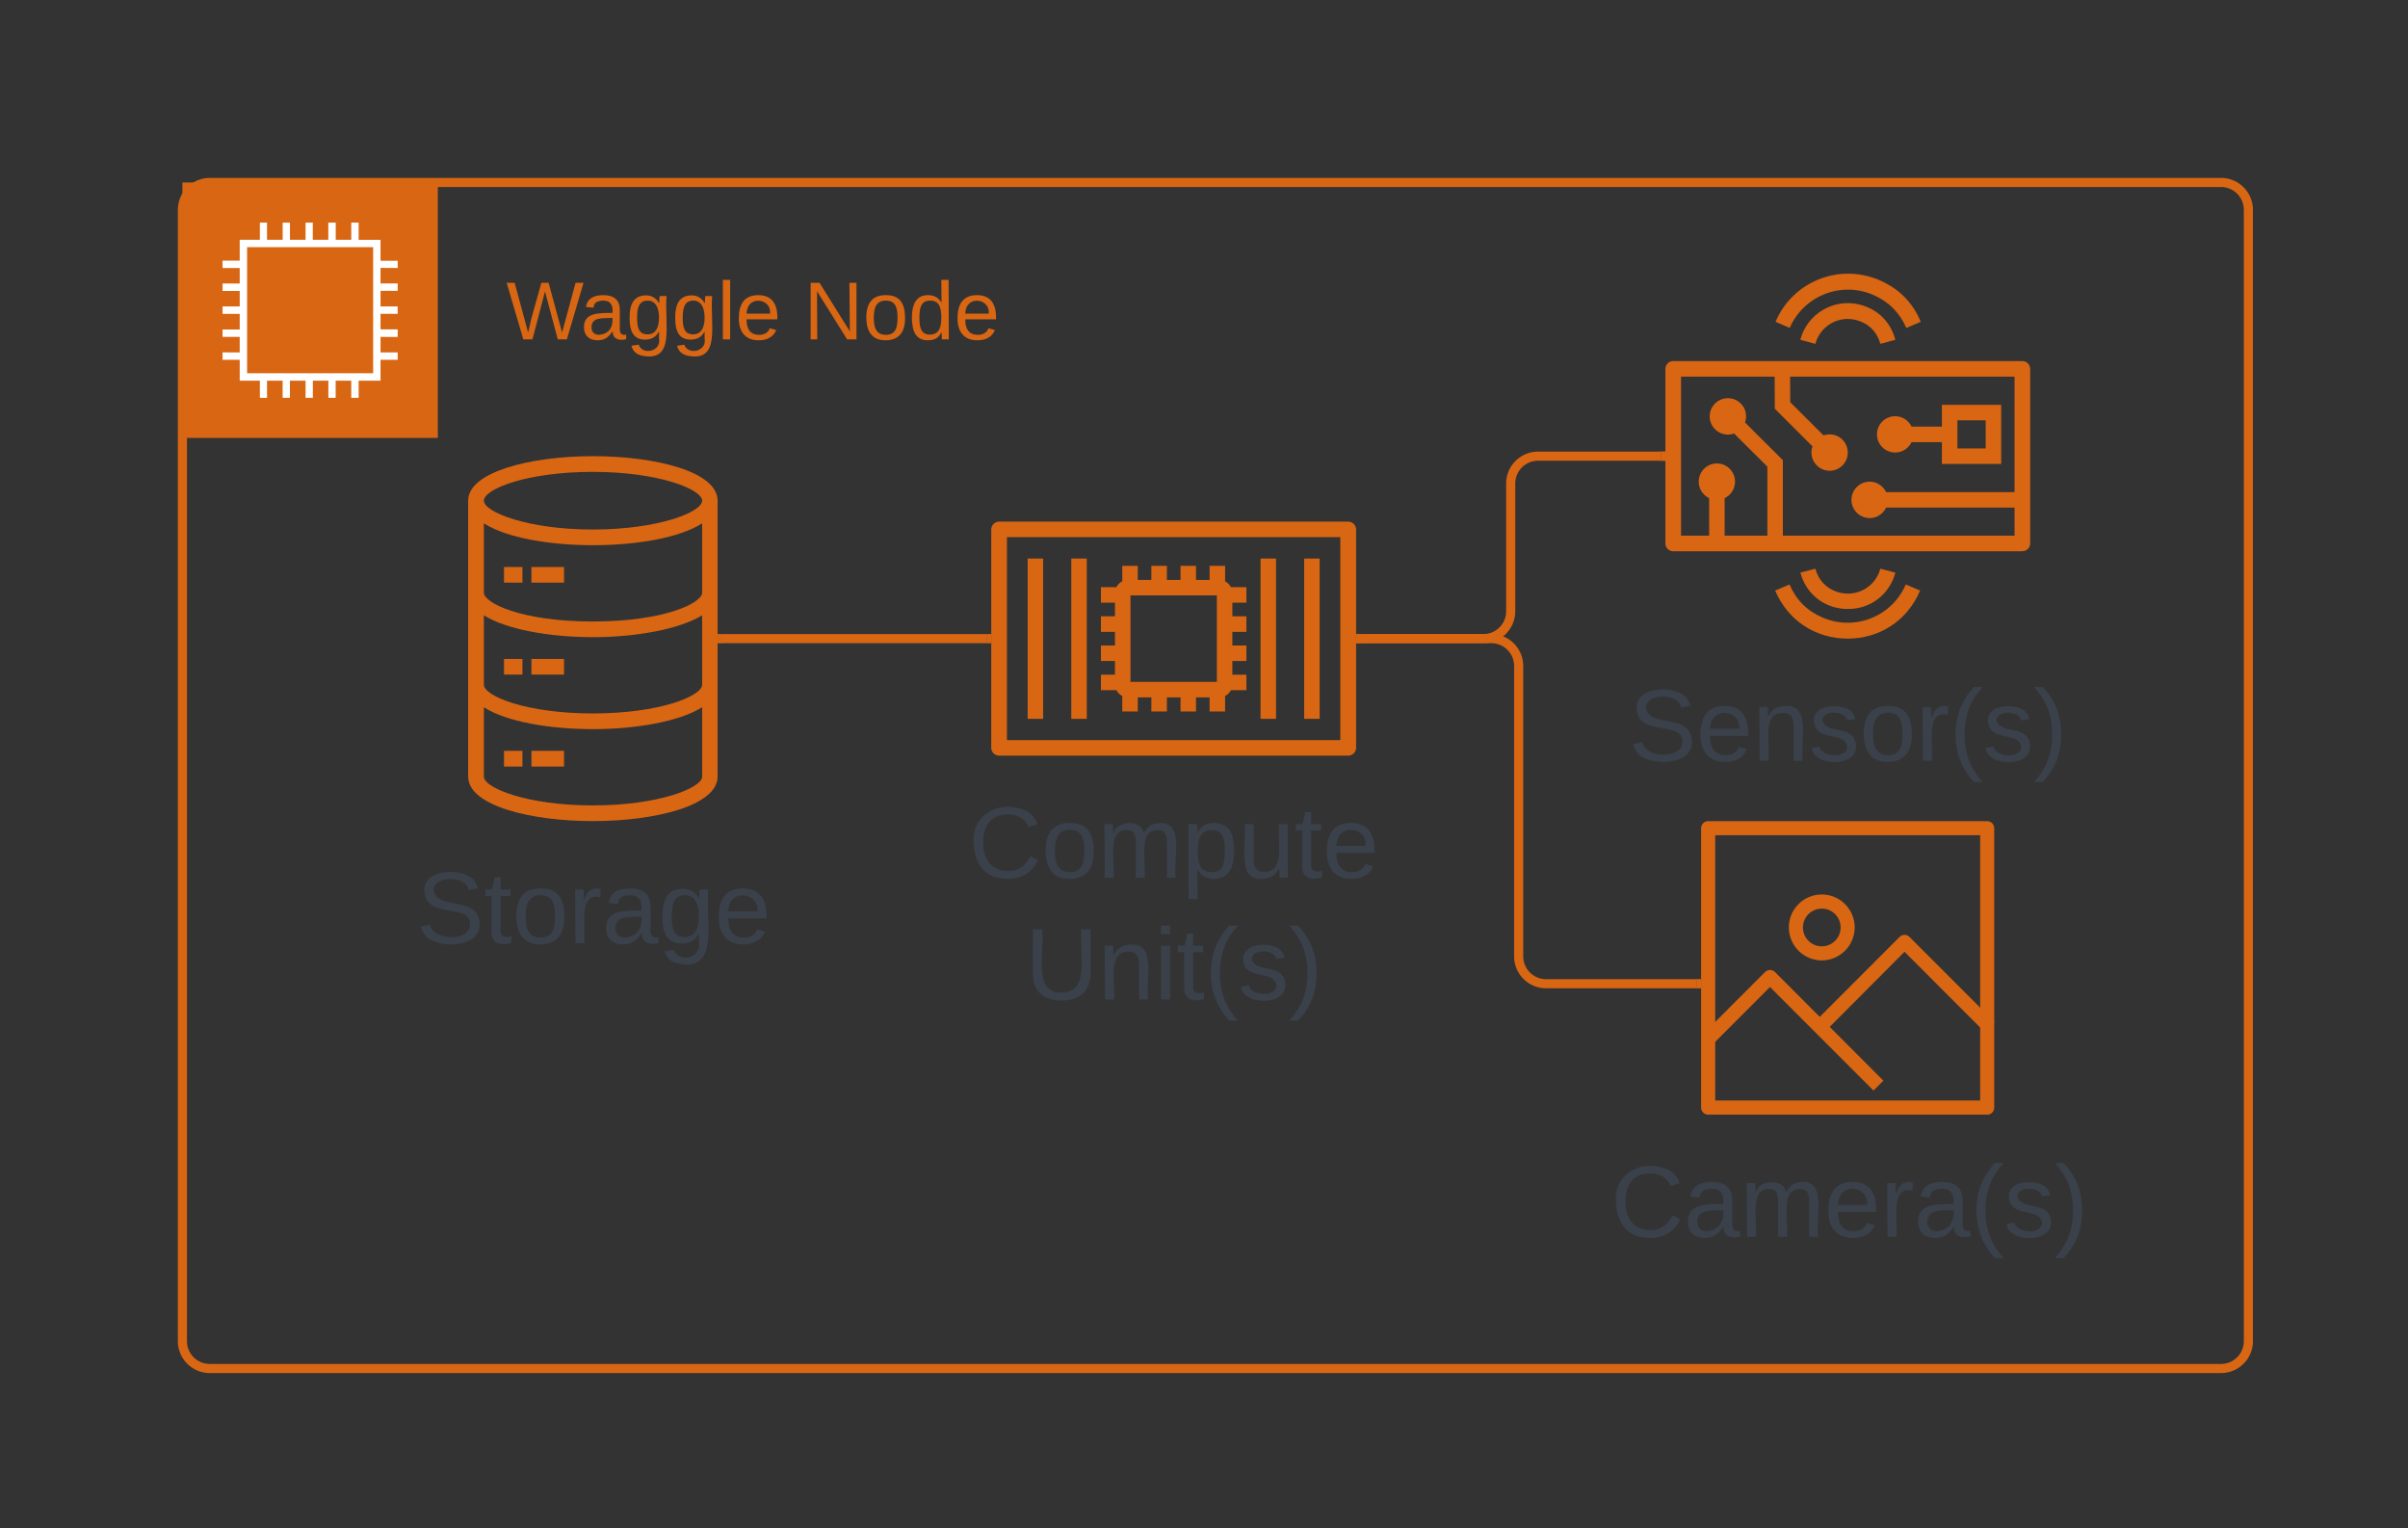 <svg xmlns="http://www.w3.org/2000/svg" xmlns:xlink="http://www.w3.org/1999/xlink" xmlns:lucid="lucid" width="528" height="335"><rect width="100%" height="100%" fill="#333333" stroke="none"/><g transform="translate(0 0)" lucid:page-tab-id="NsofPJqf0Wm6"><path d="M40 46a6 6 0 0 1 6-6h441a6 6 0 0 1 6 6v248a6 6 0 0 1-6 6H46a6 6 0 0 1-6-6z" stroke="#d86613" stroke-width="2" fill="#fff" fill-opacity="0"/><path d="M40 40h56v56H40V40z" stroke="#fff" stroke-opacity="0" fill="#d86613"/><path d="M87.2 58.75v-1.58h-3.76v-4.6h-4.8V48.8h-1.62v3.76h-3.4V48.8h-1.63v3.76h-3.4V48.8H67v3.76h-3.42V48.8h-1.6v3.76h-3.43V48.8h-1.57v3.76h-4.42v4.57H48.8v1.62h3.76v3.4H48.8v1.63h3.76v3.4H48.8v1.63h3.76v3.42H48.8v1.62h3.76v3.4H48.8v1.63h3.76v4.57h4.42v3.76h1.57v-3.76h3.42v3.76h1.6v-3.76H67v3.76h1.6v-3.76H72v3.76h1.6v-3.76h3.42v3.76h1.62v-3.76h4.8v-4.57h3.76v-1.62h-3.76v-3.4h3.76V72.2h-3.76v-3.4h3.76v-1.63h-3.76v-3.42h3.76v-1.62h-3.76v-3.4zm-5.38 23.07H54.18V54.18h27.64z" stroke="#fff" stroke-opacity="0" fill="#fff"/><use xlink:href="#a" transform="matrix(1,0,0,1,111,60) translate(0 14.4)"/><use xlink:href="#b" transform="matrix(1,0,0,1,111,60) translate(65.25 14.4)"/><path d="M295.67 165.65h-76.64c-.88 0-1.68-.77-1.68-1.7v-47.9c0-.93.8-1.7 1.68-1.7h76.64c.88 0 1.68.77 1.68 1.7v47.9c0 .93-.8 1.7-1.68 1.7zm-74.88-3.4h73.1v-44.5h-73.1z" stroke="#fff" stroke-opacity="0" fill="#d86613"/><path d="M225.33 122.44h3.4v35.14h-3.4v-35.14zM234.9 122.44h3.4v35.14h-3.4v-35.14zM276.4 122.44h3.4v35.14h-3.4v-35.14zM285.96 122.44h3.4v35.14h-3.4v-35.14zM267.34 152.88h-19.98c-1.6 0-2.88-1.3-2.88-2.9v-19.97c0-1.6 1.3-2.88 2.88-2.88h19.98c1.6 0 2.88 1.3 2.88 2.9v19.97c0 1.6-1.3 2.88-2.88 2.88zm-19.46-3.4h18.94v-18.96h-18.94z" stroke="#fff" stroke-opacity="0" fill="#d86613"/><path d="M246.08 124.04h3.4v4.8h-3.4v-4.8zM252.46 124.04h3.4v4.8h-3.4v-4.8zM258.85 124.04h3.4v4.8h-3.4v-4.8zM265.23 124.04h3.4v4.8h-3.4v-4.8zM246.08 151.17h3.4v4.8h-3.4v-4.8zM252.46 151.17h3.4v4.8h-3.4v-4.8zM258.85 151.17h3.4v4.8h-3.4v-4.8zM265.23 151.17h3.4v4.8h-3.4v-4.8z" stroke="#fff" stroke-opacity="0" fill="#d86613"/><path d="M241.4 128.72h4.78v3.4h-4.78v-3.4zM241.4 135.1h4.78v3.42h-4.78v-3.4zM241.4 141.5h4.78v3.4h-4.78v-3.4zM241.4 147.9h4.78v3.4h-4.78v-3.4zM268.52 128.72h4.78v3.4h-4.78v-3.4zM268.52 135.1h4.78v3.42h-4.78v-3.4zM268.52 141.5h4.78v3.4h-4.78v-3.4zM268.52 147.9h4.78v3.4h-4.78v-3.4z" stroke="#fff" stroke-opacity="0" fill="#d86613"/><use xlink:href="#c" transform="matrix(1,0,0,1,187.35,174.65) translate(25 17.778)"/><use xlink:href="#d" transform="matrix(1,0,0,1,187.35,174.65) translate(37.407 44.444)"/><path d="M443.5 120.85h-76.65c-.88 0-1.68-.75-1.68-1.7V80.86c0-.96.8-1.7 1.68-1.7h76.64c.87 0 1.67.74 1.67 1.7v38.27c0 .96-.8 1.7-1.68 1.7zm-74.9-3.42h73.13V82.57H368.6zM412.3 75.38c-.7-2.62-2.58-4.5-5.2-5.2-3.95-1.07-8 1.26-9.05 5.2l-3.3-.9c1.53-5.76 7.42-9.2 13.18-7.67 3.85 1.03 6.64 3.8 7.66 7.68z" stroke="#fff" stroke-opacity="0" fill="#d86613"/><path d="M418 71.9c-1.48-3.4-3.9-5.8-7.28-7.26-7.04-3.05-15.23.2-18.3 7.25l-3.1-1.35c3.72-8.8 13.88-12.9 22.68-9.17 4.3 1.83 7.36 4.86 9.17 9.17zM405.17 133.5c-4.95.02-9.14-3.17-10.4-7.97l3.28-.86c.7 2.6 2.58 4.5 5.2 5.2 3.95 1.07 8-1.26 9.05-5.2l3.3.86c-1.28 4.8-5.47 8-10.43 7.97z" stroke="#fff" stroke-opacity="0" fill="#d86613"/><path d="M405.17 140c-7.12 0-13.16-4-15.93-10.54l3.15-1.34c1.45 3.4 3.84 5.8 7.24 7.25 7.03 3.05 15.23-.2 18.25-7.25l3.14 1.34c-2.77 6.54-8.78 10.52-15.87 10.54zM380.44 105.6c0 2.2-1.78 3.97-3.98 3.97s-3.98-1.78-3.98-3.98 1.78-4 3.98-4 3.98 1.8 3.98 4z" stroke="#fff" stroke-opacity="0" fill="#d86613"/><path d="M374.76 108h3.4v11.15h-3.4V108zM382.86 91.27c0 2.2-1.78 4-3.98 4s-4-1.8-4-4 1.8-3.98 4-3.98 3.98 1.78 3.98 3.97z" stroke="#fff" stroke-opacity="0" fill="#d86613"/><path d="M390.93 119.15h-3.4V102.3l-9.1-9.06 2.42-2.4 10.08 10.04v18.27zM438.8 101.7h-13V88.75h13zm-9.6-3.4h6.2v-6.16h-6.2zM419.52 95.22c0 2.2-1.78 3.98-3.98 3.98s-3.98-1.78-3.98-3.98 1.78-3.98 3.98-3.98 3.98 1.78 3.98 3.98z" stroke="#fff" stroke-opacity="0" fill="#d86613"/><path d="M416.34 93.52h11.17v3.4h-11.16v-3.4zM413.94 109.6c0 2.18-1.78 3.97-3.98 3.97s-4-1.8-4-3.98c0-2.2 1.8-4 4-4s3.98 1.8 3.98 4z" stroke="#fff" stroke-opacity="0" fill="#d86613"/><path d="M413.16 107.88h30.3v3.4h-30.3v-3.4zM405.17 99.2c0 2.2-1.78 4-3.98 4s-4-1.8-4-4 1.8-3.98 4-3.98 3.97 1.8 3.97 3.98z" stroke="#fff" stroke-opacity="0" fill="#d86613"/><path d="M399.22 99.65L389.16 89.6l-.05-8.72 3.4-.04.04 7.34 9.1 9.06-2.42 2.4z" stroke="#fff" stroke-opacity="0" fill="#d86613"/><path d="M405 112.34c8.26 0 14.96 5.85 14.96 13.07 0 7.23-6.7 13.08-14.97 13.08s-14.97-5.85-14.97-13.07c0-7.2 6.7-13.06 14.96-13.06zM405 61.66c8.26 0 14.96 5.86 14.96 13.07 0 7.22-6.7 13.08-14.97 13.08s-14.97-5.85-14.97-13.07c0-7.2 6.7-13.07 14.96-13.07z" stroke="#fff" stroke-opacity="0" stroke-width=".37" fill="#fff" fill-opacity="0"/><use xlink:href="#e" transform="matrix(1,0,0,1,335.175,149) translate(21.944 17.778)"/><path d="M298.35 140h26.9a6 6 0 0 0 6-6v-28a6 6 0 0 1 6-6h26.92" stroke="#d86613" stroke-width="2" fill="none"/><path d="M298.38 141h-1.03v-2h1.03zM365.18 101h-1.03v-2h1.03z" stroke="#d86613" stroke-width=".05" fill="#d86613"/><path d="M130 100c-13.67 0-27.35 3.44-27.35 9.76v60.48c0 6.4 13.78 9.76 27.35 9.76 13.57 0 27.35-3.36 27.35-9.76v-60.48c0-6.4-13.67-9.76-27.35-9.76zm0 3.44c14.44 0 23.96 3.84 23.96 6.32 0 2.48-9.57 6.32-23.96 6.32-14.33 0-23.9-3.84-23.9-6.32 0-2.56 9.46-6.32 23.9-6.32zm0 73.12c-14.44 0-23.9-3.84-23.9-6.32v-15.2c4.92 3.2 14.5 4.8 23.9 4.8 9.46 0 19.04-1.68 23.96-4.8v15.2c0 2.48-9.52 6.32-23.96 6.32zm0-20.16c-14.44 0-23.9-3.76-23.9-6.32v-15.2c4.92 3.12 14.5 4.8 23.9 4.8 9.46 0 19.04-1.76 23.96-4.8v15.2c0 2.56-9.52 6.32-23.96 6.32zm0-20.16c-15.75 0-23.9-4.08-23.9-6.32v-15.2c4.92 3.2 14.5 4.8 23.9 4.8 9.46 0 19.04-1.6 23.96-4.8v15.2c0 2.24-8.2 6.32-23.96 6.32z" stroke="#fff" stroke-opacity="0" fill="#d86613"/><path d="M110.5 124.3h4.06v3.42h-4.05v-3.43zM110.5 144.45h4.06v3.43h-4.05v-3.43zM110.5 164.6h4.06v3.45h-4.05v-3.44zM116.53 124.3h7.15v3.42h-7.15v-3.43zM116.53 144.45h7.15v3.43h-7.15v-3.43zM116.53 164.6h7.15v3.45h-7.15v-3.44z" stroke="#fff" stroke-opacity="0" fill="#d86613"/><use xlink:href="#f" transform="matrix(1,0,0,1,72.65,189) translate(18.642 17.778)"/><path d="M216.35 140h-58" stroke="#d86613" stroke-width="2" stroke-linejoin="round" fill="none"/><path d="M217.35 141h-1.03v-2h1.03zM158.38 141h-1.03v-2h1.03z" stroke="#d86613" stroke-width=".05" fill="#d86613"/><path d="M410.8 239.07l-22.7-22.7-12.48 12.5-2.17-2.2L387 213.1c.64-.62 1.6-.62 2.22 0l23.75 23.8z" stroke="#fff" stroke-opacity="0" fill="#d86613"/><path d="M435.16 226.22l-17.56-17.57-17.17 17.23-2.2-2.18 18.3-18.32c.6-.6 1.58-.6 2.16 0l18.65 18.66zM399.47 210.54c-3.98 0-7.22-3.23-7.23-7.22-.02-4 3.22-7.23 7.2-7.24 4 0 7.22 3.22 7.24 7.2v.04c-.02 3.98-3.24 7.2-7.2 7.22zm0-11.35c-2.3 0-4.14 1.84-4.14 4.12 0 2.3 1.85 4.14 4.13 4.14s4.13-1.85 4.13-4.14c0-2.28-1.84-4.13-4.13-4.13z" stroke="#fff" stroke-opacity="0" fill="#d86613"/><path d="M435.73 244.35h-61.2c-.82 0-1.53-.7-1.53-1.54v-61.26c0-.83.7-1.54 1.54-1.54h61.2c.83 0 1.53.7 1.53 1.54v61.27c0 .84-.7 1.55-1.54 1.55zm-59.64-3.1h58.1V183.1h-58.1z" stroke="#fff" stroke-opacity="0" fill="#d86613"/><use xlink:href="#g" transform="matrix(1,0,0,1,343,253.35) translate(10.185 17.778)"/><path d="M298.35 140H327a6 6 0 0 1 6 6v63.65a6 6 0 0 0 6 6h33" stroke="#d86613" stroke-width="2" fill="none"/><path d="M298.38 141h-1.03v-2h1.03zM373 216.65h-1.03v-2H373z" stroke="#d86613" stroke-width=".05" fill="#d86613"/><defs><path fill="#d86613" d="M266 0h-40l-56-210L115 0H75L2-248h35L96-30l15-64 43-154h32l59 218 59-218h35" id="h"/><path fill="#d86613" d="M141-36C126-15 110 5 73 4 37 3 15-17 15-53c-1-64 63-63 125-63 3-35-9-54-41-54-24 1-41 7-42 31l-33-3c5-37 33-52 76-52 45 0 72 20 72 64v82c-1 20 7 32 28 27v20c-31 9-61-2-59-35zM48-53c0 20 12 33 32 33 41-3 63-29 60-74-43 2-92-5-92 41" id="i"/><path fill="#d86613" d="M177-190C167-65 218 103 67 71c-23-6-38-20-44-43l32-5c15 47 100 32 89-28v-30C133-14 115 1 83 1 29 1 15-40 15-95c0-56 16-97 71-98 29-1 48 16 59 35 1-10 0-23 2-32h30zM94-22c36 0 50-32 50-73 0-42-14-75-50-75-39 0-46 34-46 75s6 73 46 73" id="j"/><path fill="#d86613" d="M24 0v-261h32V0H24" id="k"/><path fill="#d86613" d="M100-194c63 0 86 42 84 106H49c0 40 14 67 53 68 26 1 43-12 49-29l28 8c-11 28-37 45-77 45C44 4 14-33 15-96c1-61 26-98 85-98zm52 81c6-60-76-77-97-28-3 7-6 17-6 28h103" id="l"/><g id="a"><use transform="matrix(0.05,0,0,0.05,0,0)" xlink:href="#h"/><use transform="matrix(0.05,0,0,0.05,16.3,0)" xlink:href="#i"/><use transform="matrix(0.05,0,0,0.05,26.3,0)" xlink:href="#j"/><use transform="matrix(0.05,0,0,0.05,36.3,0)" xlink:href="#j"/><use transform="matrix(0.05,0,0,0.05,46.3,0)" xlink:href="#k"/><use transform="matrix(0.05,0,0,0.05,50.25,0)" xlink:href="#l"/></g><path fill="#d86613" d="M190 0L58-211 59 0H30v-248h39L202-35l-2-213h31V0h-41" id="m"/><path fill="#d86613" d="M100-194c62-1 85 37 85 99 1 63-27 99-86 99S16-35 15-95c0-66 28-99 85-99zM99-20c44 1 53-31 53-75 0-43-8-75-51-75s-53 32-53 75 10 74 51 75" id="n"/><path fill="#d86613" d="M85-194c31 0 48 13 60 33l-1-100h32l1 261h-30c-2-10 0-23-3-31C134-8 116 4 85 4 32 4 16-35 15-94c0-66 23-100 70-100zm9 24c-40 0-46 34-46 75 0 40 6 74 45 74 42 0 51-32 51-76 0-42-9-74-50-73" id="o"/><g id="b"><use transform="matrix(0.05,0,0,0.05,0,0)" xlink:href="#m"/><use transform="matrix(0.05,0,0,0.05,12.95,0)" xlink:href="#n"/><use transform="matrix(0.05,0,0,0.05,22.95,0)" xlink:href="#o"/><use transform="matrix(0.05,0,0,0.05,32.95,0)" xlink:href="#l"/></g><path fill="#3a414a" d="M212-179c-10-28-35-45-73-45-59 0-87 40-87 99 0 60 29 101 89 101 43 0 62-24 78-52l27 14C228-24 195 4 139 4 59 4 22-46 18-125c-6-104 99-153 187-111 19 9 31 26 39 46" id="p"/><path fill="#3a414a" d="M100-194c62-1 85 37 85 99 1 63-27 99-86 99S16-35 15-95c0-66 28-99 85-99zM99-20c44 1 53-31 53-75 0-43-8-75-51-75s-53 32-53 75 10 74 51 75" id="q"/><path fill="#3a414a" d="M210-169c-67 3-38 105-44 169h-31v-121c0-29-5-50-35-48C34-165 62-65 56 0H25l-1-190h30c1 10-1 24 2 32 10-44 99-50 107 0 11-21 27-35 58-36 85-2 47 119 55 194h-31v-121c0-29-5-49-35-48" id="r"/><path fill="#3a414a" d="M115-194c55 1 70 41 70 98S169 2 115 4C84 4 66-9 55-30l1 105H24l-1-265h31l2 30c10-21 28-34 59-34zm-8 174c40 0 45-34 45-75s-6-73-45-74c-42 0-51 32-51 76 0 43 10 73 51 73" id="s"/><path fill="#3a414a" d="M84 4C-5 8 30-112 23-190h32v120c0 31 7 50 39 49 72-2 45-101 50-169h31l1 190h-30c-1-10 1-25-2-33-11 22-28 36-60 37" id="t"/><path fill="#3a414a" d="M59-47c-2 24 18 29 38 22v24C64 9 27 4 27-40v-127H5v-23h24l9-43h21v43h35v23H59v120" id="u"/><path fill="#3a414a" d="M100-194c63 0 86 42 84 106H49c0 40 14 67 53 68 26 1 43-12 49-29l28 8c-11 28-37 45-77 45C44 4 14-33 15-96c1-61 26-98 85-98zm52 81c6-60-76-77-97-28-3 7-6 17-6 28h103" id="v"/><g id="c"><use transform="matrix(0.062,0,0,0.062,0,0)" xlink:href="#p"/><use transform="matrix(0.062,0,0,0.062,15.988,0)" xlink:href="#q"/><use transform="matrix(0.062,0,0,0.062,28.333,0)" xlink:href="#r"/><use transform="matrix(0.062,0,0,0.062,46.79,0)" xlink:href="#s"/><use transform="matrix(0.062,0,0,0.062,59.136,0)" xlink:href="#t"/><use transform="matrix(0.062,0,0,0.062,71.481,0)" xlink:href="#u"/><use transform="matrix(0.062,0,0,0.062,77.654,0)" xlink:href="#v"/></g><path fill="#3a414a" d="M232-93c-1 65-40 97-104 97C67 4 28-28 28-90v-158h33c8 89-33 224 67 224 102 0 64-133 71-224h33v155" id="w"/><path fill="#3a414a" d="M117-194c89-4 53 116 60 194h-32v-121c0-31-8-49-39-48C34-167 62-67 57 0H25l-1-190h30c1 10-1 24 2 32 11-22 29-35 61-36" id="x"/><path fill="#3a414a" d="M24-231v-30h32v30H24zM24 0v-190h32V0H24" id="y"/><path fill="#3a414a" d="M87 75C49 33 22-17 22-94c0-76 28-126 65-167h31c-38 41-64 92-64 168S80 34 118 75H87" id="z"/><path fill="#3a414a" d="M135-143c-3-34-86-38-87 0 15 53 115 12 119 90S17 21 10-45l28-5c4 36 97 45 98 0-10-56-113-15-118-90-4-57 82-63 122-42 12 7 21 19 24 35" id="A"/><path fill="#3a414a" d="M33-261c38 41 65 92 65 168S71 34 33 75H2C39 34 66-17 66-93S39-220 2-261h31" id="B"/><g id="d"><use transform="matrix(0.062,0,0,0.062,0,0)" xlink:href="#w"/><use transform="matrix(0.062,0,0,0.062,15.988,0)" xlink:href="#x"/><use transform="matrix(0.062,0,0,0.062,28.333,0)" xlink:href="#y"/><use transform="matrix(0.062,0,0,0.062,33.21,0)" xlink:href="#u"/><use transform="matrix(0.062,0,0,0.062,39.383,0)" xlink:href="#z"/><use transform="matrix(0.062,0,0,0.062,46.728,0)" xlink:href="#A"/><use transform="matrix(0.062,0,0,0.062,57.84,0)" xlink:href="#B"/></g><path fill="#3a414a" d="M185-189c-5-48-123-54-124 2 14 75 158 14 163 119 3 78-121 87-175 55-17-10-28-26-33-46l33-7c5 56 141 63 141-1 0-78-155-14-162-118-5-82 145-84 179-34 5 7 8 16 11 25" id="C"/><path fill="#3a414a" d="M114-163C36-179 61-72 57 0H25l-1-190h30c1 12-1 29 2 39 6-27 23-49 58-41v29" id="D"/><g id="e"><use transform="matrix(0.062,0,0,0.062,0,0)" xlink:href="#C"/><use transform="matrix(0.062,0,0,0.062,14.815,0)" xlink:href="#v"/><use transform="matrix(0.062,0,0,0.062,27.16,0)" xlink:href="#x"/><use transform="matrix(0.062,0,0,0.062,39.506,0)" xlink:href="#A"/><use transform="matrix(0.062,0,0,0.062,50.617,0)" xlink:href="#q"/><use transform="matrix(0.062,0,0,0.062,62.963,0)" xlink:href="#D"/><use transform="matrix(0.062,0,0,0.062,70.309,0)" xlink:href="#z"/><use transform="matrix(0.062,0,0,0.062,77.654,0)" xlink:href="#A"/><use transform="matrix(0.062,0,0,0.062,88.765,0)" xlink:href="#B"/></g><path fill="#3a414a" d="M141-36C126-15 110 5 73 4 37 3 15-17 15-53c-1-64 63-63 125-63 3-35-9-54-41-54-24 1-41 7-42 31l-33-3c5-37 33-52 76-52 45 0 72 20 72 64v82c-1 20 7 32 28 27v20c-31 9-61-2-59-35zM48-53c0 20 12 33 32 33 41-3 63-29 60-74-43 2-92-5-92 41" id="E"/><path fill="#3a414a" d="M177-190C167-65 218 103 67 71c-23-6-38-20-44-43l32-5c15 47 100 32 89-28v-30C133-14 115 1 83 1 29 1 15-40 15-95c0-56 16-97 71-98 29-1 48 16 59 35 1-10 0-23 2-32h30zM94-22c36 0 50-32 50-73 0-42-14-75-50-75-39 0-46 34-46 75s6 73 46 73" id="F"/><g id="f"><use transform="matrix(0.062,0,0,0.062,0,0)" xlink:href="#C"/><use transform="matrix(0.062,0,0,0.062,14.815,0)" xlink:href="#u"/><use transform="matrix(0.062,0,0,0.062,20.988,0)" xlink:href="#q"/><use transform="matrix(0.062,0,0,0.062,33.333,0)" xlink:href="#D"/><use transform="matrix(0.062,0,0,0.062,40.679,0)" xlink:href="#E"/><use transform="matrix(0.062,0,0,0.062,53.025,0)" xlink:href="#F"/><use transform="matrix(0.062,0,0,0.062,65.37,0)" xlink:href="#v"/></g><g id="g"><use transform="matrix(0.062,0,0,0.062,0,0)" xlink:href="#p"/><use transform="matrix(0.062,0,0,0.062,15.988,0)" xlink:href="#E"/><use transform="matrix(0.062,0,0,0.062,28.333,0)" xlink:href="#r"/><use transform="matrix(0.062,0,0,0.062,46.79,0)" xlink:href="#v"/><use transform="matrix(0.062,0,0,0.062,59.136,0)" xlink:href="#D"/><use transform="matrix(0.062,0,0,0.062,66.481,0)" xlink:href="#E"/><use transform="matrix(0.062,0,0,0.062,78.827,0)" xlink:href="#z"/><use transform="matrix(0.062,0,0,0.062,86.173,0)" xlink:href="#A"/><use transform="matrix(0.062,0,0,0.062,97.284,0)" xlink:href="#B"/></g></defs></g></svg>